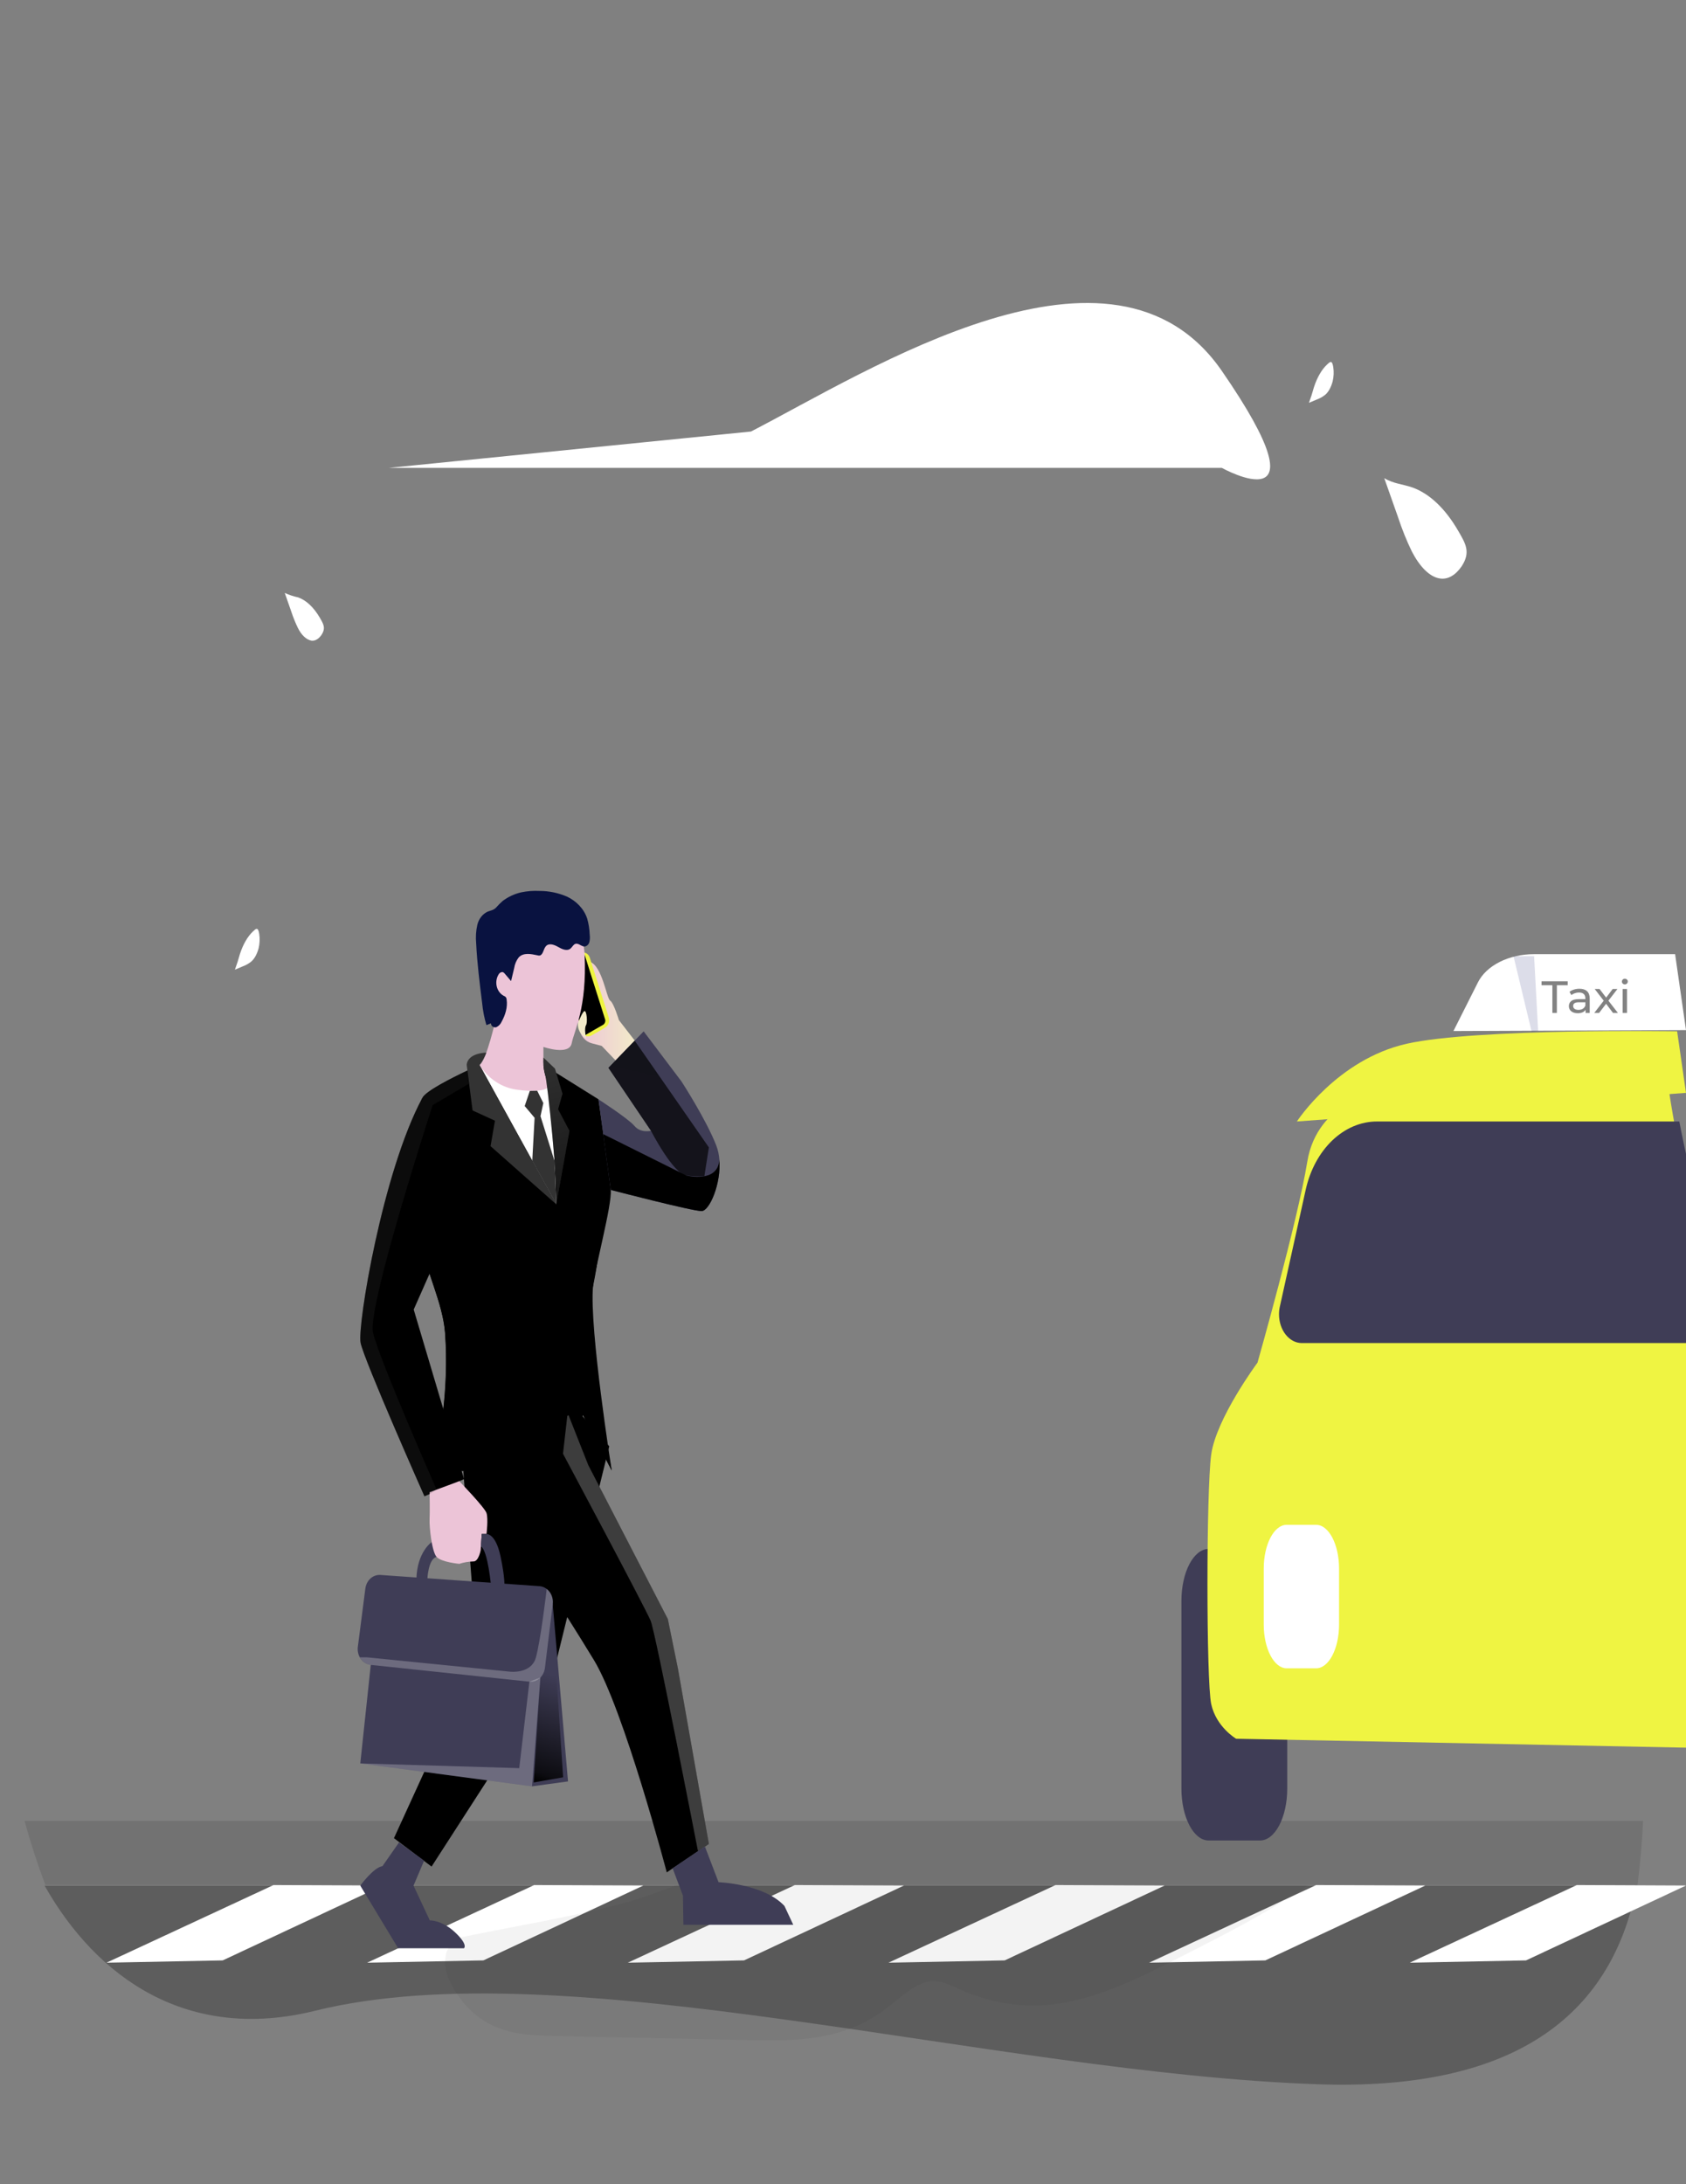 <svg width="373" height="483" viewBox="0 0 373 483" fill="none" xmlns="http://www.w3.org/2000/svg">
<rect x="0" y="0" width="373" height="483" fill="#808080" stroke="none"/>
<g clip-path="url(#clip0)">
<path d="M286.918 248C286.918 248 295.828 234.26 311.229 230.807C326.631 227.354 371.037 228.059 371.037 228.059L373 241.671L286.918 248Z" fill="#EFF442"/>
<path opacity="0.27" d="M363.508 402.678C363.282 407.395 362.877 412.075 362.295 416.679C362.306 416.735 362.306 416.796 362.295 416.852H10.042L9.975 416.679C8.291 412.219 6.772 407.541 5.429 402.678H363.508Z" fill="#4F4F4F"/>
<path d="M278.759 342.525H267.392C264.067 342.525 261.372 347.658 261.372 353.99V395.533C261.372 401.865 264.067 406.998 267.392 406.998H278.759C282.084 406.998 284.78 401.865 284.78 395.533V353.99C284.78 347.658 282.084 342.525 278.759 342.525Z" fill="#3F3D56"/>
<path opacity="0.27" d="M362.116 417C356.449 446.437 334.139 462.382 291.551 460.906C219.278 458.394 125.2 430.933 69.75 444.642C41.45 451.672 21.399 437.348 9.874 417H362.116Z" fill="black"/>
<path d="M60.515 416.852L23.558 434.023L49.267 433.515L84.66 416.96L60.515 416.852Z" fill="white"/>
<path d="M118.184 416.852L81.227 434.023L106.936 433.515L142.329 416.96L118.184 416.852Z" fill="white"/>
<path d="M175.853 416.852L138.896 434.023L164.605 433.515L199.998 416.96L175.853 416.852Z" fill="white"/>
<path d="M233.522 416.852L196.564 434.023L222.27 433.515L257.662 416.96L233.522 416.852Z" fill="white"/>
<path d="M291.191 416.852L254.229 434.023L279.938 433.515L315.331 416.96L291.191 416.852Z" fill="white"/>
<path d="M348.855 416.852L311.897 434.023L337.607 433.515L373 416.96L348.855 416.852Z" fill="white"/>
<path opacity="0.05" d="M289.469 416.852C280.542 422.883 271.335 427.583 262.171 432.248C252.05 437.41 241.83 442.59 231.358 443.387C225.04 443.86 218.718 442.724 212.558 440.009C210.537 439.103 208.506 438.062 206.433 438.089C202.704 438.161 199.299 441.712 195.813 444.338C186.301 451.447 175.801 451.329 165.59 451.121L121.993 450.216C114.17 450.053 105.51 449.31 99.903 438.877C99.132 437.455 98.39 435.635 98.476 433.579C98.623 429.911 101.058 428.589 102.98 428.199C114.165 425.926 125.394 424.051 136.546 421.244C140.969 420.13 145.34 418.527 149.696 416.852H289.469Z" fill="black"/>
<path d="M134.789 319.834L122.029 371.628L95.477 412.768L87.155 406.483L105.607 366.15L102.511 325.461L128.673 312.95L134.789 319.834Z" fill="black"/>
<path d="M156.823 407.756L147.511 414.046C147.511 414.046 137.999 377.934 131.379 367.073C115.994 341.828 103.424 325.058 103.424 325.058L125.506 313.104L125.781 312.95L130.152 323.997L147.748 358.03L149.974 368.961L156.823 407.756Z" fill="black"/>
<path d="M82.023 368.192L79.707 389.952L117.706 395.022L125.667 393.935L122.281 354.763L120.303 352.265L82.023 368.192Z" fill="#3F3D56"/>
<path d="M118.072 394.163L120.25 360.093L122.143 355.871L124.583 393.028L118.072 394.163Z" fill="url(#paint0_linear)"/>
<path d="M95.506 341.016C95.506 341.016 92.282 343.138 92.12 349.184H94.555C94.555 349.184 94.717 344.745 96.586 344.294L95.506 341.016Z" fill="#3F3D56"/>
<path d="M136.919 225.58L140.439 230.125L136.197 234.505L133.115 231.286L130.922 230.713C130.214 230.53 129.571 230.115 129.075 229.522C128.58 228.929 128.254 228.184 128.14 227.383C128.083 226.996 128.012 226.614 127.921 226.237C127.446 224.227 129.348 212.284 130.537 212.697C133.257 213.668 134.175 220.732 134.989 221.273C135.802 221.814 136.919 225.58 136.919 225.58Z" fill="url(#paint1_linear)"/>
<path d="M134.066 227.107C133.282 227.637 130.652 229.096 130.652 229.096C130.211 229.234 129.741 229.192 129.325 228.979C129.176 228.875 129.055 228.726 128.978 228.55C128.863 228.295 127.836 224.837 127.836 224.837L126.519 220.833L123.913 212.878L128.426 210.756C128.613 210.669 128.813 210.624 129.015 210.623C129.218 210.622 129.418 210.666 129.606 210.752C129.793 210.838 129.963 210.964 130.107 211.123C130.25 211.282 130.364 211.471 130.442 211.679L130.471 211.759L134.718 225.113C134.806 225.48 134.79 225.868 134.674 226.224C134.557 226.581 134.345 226.889 134.066 227.107Z" fill="#EFF442"/>
<path d="M133.505 226.571C132.977 226.847 129.348 228.979 129.348 228.979C129.199 228.875 129.079 228.726 129.001 228.55C128.887 228.295 127.86 224.837 127.86 224.837L126.542 220.833L125.425 215.476L129.31 211.032L133.914 225.558C133.936 225.753 133.91 225.951 133.838 226.129C133.766 226.308 133.65 226.461 133.505 226.571Z" fill="url(#paint2_linear)"/>
<path d="M135.332 325.18L128.997 312.95L121.701 327.079C121.701 327.079 109.56 326.951 102.165 325.291L101.213 325.063C98.36 324.321 96.415 323.308 96.619 321.918C96.809 320.645 97.57 316.774 98.108 311.598C98.735 306 98.86 300.347 98.479 294.722C98.136 290.272 96.381 285.759 95.059 281.67C94.377 279.757 93.885 277.767 93.59 275.735C93.086 271.185 92.605 267.69 92.211 266.189C91.64 263.998 91.478 260.885 91.559 257.645C91.707 251.222 92.786 244.264 93.433 242.795C94.08 241.326 99.844 238.398 103.377 236.738C104.961 235.98 106.088 235.487 106.088 235.487H120.222L132.407 243.097C132.407 243.097 134.785 259.676 135.117 263.123C135.431 266.486 131.522 280.715 131.189 284.497C130.371 293.926 135.332 325.18 135.332 325.18Z" fill="black"/>
<path d="M110.972 289.758L103.424 325.058H101.18C98.326 324.315 96.381 323.303 96.586 321.913C96.952 319.468 99.439 307.201 98.45 294.716C97.922 287.944 94.17 281.102 93.575 275.74L102.678 264.396L110.972 289.758Z" fill="url(#paint3_linear)"/>
<path d="M106.088 235.497L123.066 266.295C123.066 266.295 122.334 243.49 121.278 239.486C120.222 235.481 106.088 235.497 106.088 235.497Z" fill="white"/>
<path d="M109.811 224.821C109.811 224.821 107.586 234.824 106.073 235.508C107.865 238.318 110.573 240.233 113.616 240.843C115.347 241.214 122.333 241.904 121.278 239.486C120.682 238.252 120.323 236.894 120.222 235.497V231.514C120.222 231.514 125.929 233.503 126.48 230.698C127.032 227.892 129.89 222.965 129.334 211.011C128.777 199.057 112.332 202.191 110.054 204.116C107.776 206.041 106.116 217.593 109.811 224.821Z" fill="url(#paint4_linear)"/>
<path d="M115.314 197.328C116.632 197.056 117.974 196.952 119.314 197.02C121.432 197.009 123.533 197.444 125.506 198.304C127.451 199.242 129.187 200.924 129.91 203.151C130.233 204.298 130.418 205.487 130.461 206.688C130.534 207.218 130.513 207.759 130.399 208.28C130.339 208.537 130.213 208.77 130.038 208.951C129.863 209.133 129.645 209.255 129.41 209.303C128.668 209.388 127.984 208.476 127.284 208.725C126.833 208.879 126.604 209.43 126.229 209.749C125.444 210.412 124.326 209.892 123.461 209.393C122.595 208.895 121.406 208.47 120.75 209.266C120.208 209.886 120.174 211.106 119.418 211.303C119.227 211.325 119.033 211.305 118.848 211.244C117.449 210.942 115.809 210.618 114.772 211.7C114.244 212.365 113.894 213.18 113.759 214.055C113.524 215.024 113.293 215.991 113.065 216.956L111.685 215.328C111.573 215.175 111.429 215.053 111.267 214.973C111.082 214.942 110.894 214.972 110.725 215.06C110.556 215.147 110.413 215.289 110.316 215.466C109.878 216.168 109.709 217.035 109.844 217.876C109.98 218.717 110.409 219.464 111.039 219.953C111.154 220.041 111.275 220.121 111.4 220.191C111.599 220.256 111.78 220.374 111.928 220.536C112.013 220.677 112.065 220.839 112.08 221.008C112.342 222.71 111.795 224.45 110.986 225.919C110.74 226.477 110.319 226.915 109.802 227.149C109.269 227.319 108.58 226.9 108.623 226.29L107.614 226.693C107.139 225.101 106.82 223.457 106.663 221.788C106.112 217.396 105.56 213.005 105.341 208.582C105.212 207.223 105.299 205.85 105.598 204.525C105.753 203.865 106.045 203.254 106.449 202.742C106.854 202.23 107.361 201.831 107.928 201.576C108.665 201.305 109.174 201.268 109.74 200.711C110.208 200.174 110.709 199.672 111.238 199.21C112.475 198.294 113.859 197.655 115.314 197.328Z" fill="#091240"/>
<path d="M155.21 267.812C153.094 267.812 135.117 263.134 135.117 263.134L133.476 251.01L132.406 243.108C132.406 243.108 138.988 247.351 140.372 248.995C141.756 250.639 144.025 250.055 144.025 250.055L134.603 236.128L140.415 230.125L142.398 228.067L150.764 239.141C150.764 239.141 156.29 247.658 158.482 253.36C158.848 254.341 159.073 255.381 159.148 256.441C159.581 261.744 156.965 267.812 155.21 267.812Z" fill="#3F3D56"/>
<path d="M127.884 226.237C127.884 226.237 128.835 223.697 129.31 223.586C129.786 223.474 130.043 226.099 129.639 226.731C129.234 227.362 129.577 229.425 129.738 229.61C129.9 229.796 127.603 228.502 127.884 226.237Z" fill="url(#paint5_linear)"/>
<path d="M102.145 325.291L102.678 327.079L95.007 330.404L93.903 330.887C93.903 330.887 80.502 300.72 79.769 296.917C79.037 293.115 84.644 259.14 93.418 242.821C94.21 243.303 94.977 243.834 95.715 244.412C98.788 246.751 103.99 251.636 105.251 258.61L95.026 281.68L91.525 289.588L98.074 311.598L102.145 325.291Z" fill="black"/>
<path d="M101.608 327.545C101.608 327.545 107.225 333.331 107.634 334.599C108.043 335.867 107.634 339.218 107.634 339.218H106.578L106.335 342.841C106.335 342.841 105.86 345.381 104.709 345.291C103.659 345.313 102.616 345.491 101.608 345.821C101.608 345.821 97.642 345.461 96.586 344.283C95.53 343.106 94.959 337.585 95.04 336.047C95.121 334.509 95.04 329.98 95.04 329.98L101.608 327.545Z" fill="url(#paint6_linear)"/>
<path d="M107.633 339.218C107.633 339.218 109.636 339.038 110.72 344.108C111.804 349.178 111.585 351.003 111.585 351.003H108.661C108.661 351.003 107.961 342.841 106.392 341.987L106.578 339.213L107.633 339.218Z" fill="#3F3D56"/>
<path d="M122.281 354.758L120.555 368.839C120.444 369.741 120.026 370.561 119.386 371.128C118.746 371.694 117.935 371.963 117.121 371.878L82.023 368.165C81.611 368.126 81.209 367.997 80.84 367.785C80.472 367.573 80.145 367.282 79.878 366.929C79.611 366.576 79.409 366.167 79.283 365.727C79.157 365.286 79.111 364.823 79.146 364.362C79.146 364.293 79.146 364.219 79.17 364.15L80.825 351.295C80.938 350.417 81.344 349.619 81.96 349.06C82.577 348.501 83.361 348.221 84.154 348.277L119.347 350.759C120.184 350.818 120.966 351.244 121.522 351.945C122.077 352.646 122.361 353.564 122.31 354.498C122.3 354.583 122.291 354.673 122.281 354.758Z" fill="#3F3D56"/>
<path d="M151.092 419.206L148.809 413.144L155.943 408.318L158.967 416.22C158.967 416.22 168.997 416.581 173.544 421.471L175.494 425.639H151.187L151.092 419.206Z" fill="#3F3D56"/>
<path d="M84.606 412.683L88.272 407.432L93.827 411.458L91.487 416.979L95.087 424.674C95.087 424.674 97.746 424.552 100.694 427.326C103.643 430.1 102.649 430.826 102.649 430.826H88.082L79.707 416.979C79.707 416.979 82.703 412.895 84.606 412.683Z" fill="#3F3D56"/>
<path d="M107.6 232.777C107.6 232.777 103.491 232.777 103.249 235.487L104.547 245.563L109.502 247.828L108.527 253.46L123.066 266.321L106.088 235.524C106.718 234.702 107.228 233.775 107.6 232.777Z" fill="#333333"/>
<path d="M122.78 236.314L120.222 233.869C120.146 235.107 120.269 236.349 120.583 237.539C121.087 239.024 123.475 261.766 123.066 266.295L125.981 250.077L123.465 245.303L124.44 241.861L122.78 236.314Z" fill="#333333"/>
<path d="M117.216 241.236L116.08 244.588L118.272 247.186L117.754 256.68L123.066 266.3L122.685 256.749L119.575 246.826L120.203 243.925L118.847 241.199L117.216 241.236Z" fill="#333333"/>
<path d="M107.6 232.777C107.6 232.777 103.491 232.777 103.249 235.487L104.547 245.563L109.502 247.828L108.527 253.46L123.066 266.321L106.088 235.524C106.718 234.702 107.228 233.775 107.6 232.777Z" fill="url(#paint7_linear)"/>
<path d="M122.78 236.314L120.222 233.869C120.146 235.107 120.269 236.349 120.583 237.539C121.087 239.024 123.475 261.766 123.066 266.295L125.981 250.077L123.465 245.303L124.44 241.861L122.78 236.314Z" fill="url(#paint8_linear)"/>
<path d="M117.216 241.236L116.08 244.588L118.272 247.186L117.754 256.68L123.066 266.3L122.685 256.749L119.575 246.826L120.203 243.925L118.847 241.199L117.216 241.236Z" fill="url(#paint9_linear)"/>
<path d="M124.45 268.841L128.887 276.509L128.997 312.955L135.331 325.185C135.331 325.185 129.149 294.552 131.189 284.512C133.229 274.473 132.407 272.845 132.407 272.845L124.45 268.841Z" fill="url(#paint10_linear)"/>
<path opacity="0.24" d="M82.523 294.722C83.84 300.439 96.586 329.407 96.586 329.407L95.007 330.404L93.903 330.887C93.903 330.887 80.502 300.72 79.769 296.917C79.037 293.115 84.644 259.14 93.418 242.821C94.089 241.326 99.858 238.404 103.377 236.738L103.677 239.682L95.715 244.391C95.715 244.391 93.865 250.077 91.545 257.65C87.364 271.291 81.667 291.046 82.523 294.722Z" fill="#333333"/>
<path d="M155.211 267.812C153.094 267.812 135.117 263.134 135.117 263.134L133.477 251.01V250.809L151.824 259.941C151.824 259.941 158.854 261.744 159.148 256.441C159.581 261.744 156.965 267.812 155.211 267.812Z" fill="url(#paint11_linear)"/>
<path d="M144.025 250.077C144.025 250.077 148.938 259.623 151.848 259.936C153.169 260.11 154.5 260.165 155.829 260.1L156.827 253.736L140.415 230.125L134.604 236.139L144.025 250.077Z" fill="url(#paint12_linear)"/>
<path opacity="0.24" d="M156.823 407.756L154.407 409.32C154.407 409.32 145.081 361.18 143.944 358.407C142.807 355.633 124.555 321.478 124.555 321.478L125.506 313.104L125.782 312.95L130.152 323.997L147.749 358.03L149.974 368.961L156.823 407.756Z" fill="white"/>
<path opacity="0.24" d="M122.281 354.758L120.555 368.839C120.444 369.741 120.025 370.561 119.385 371.128C118.746 371.694 117.934 371.963 117.121 371.878L82.023 368.165C81.534 368.113 81.062 367.934 80.644 367.645C80.227 367.355 79.875 366.961 79.617 366.494H81.181L112.936 369.677C112.936 369.677 117.449 370.154 118.505 366.701C119.561 363.249 120.954 351.374 120.954 351.374C121.434 351.747 121.812 352.26 122.046 352.857C122.28 353.454 122.361 354.112 122.281 354.758Z" fill="white"/>
<path opacity="0.24" d="M117.121 371.878L114.871 391.002L79.707 389.952L117.706 395.022L119.556 370.965L117.121 371.878Z" fill="white"/>
<path d="M399.715 387L273.478 384.499C273.478 384.499 269.062 381.935 267.957 376.816C266.853 371.696 266.853 329.704 267.957 321.675C269.062 313.645 278.201 301.333 278.201 301.333C278.201 301.333 287.027 270.307 289.222 256.868C291.417 243.428 305.346 241 305.346 241H369.193C369.742 244.574 370.375 248.275 371.114 252.121C372.009 256.804 373.074 261.696 374.269 266.834C376.405 275.872 379.071 285.657 382.37 296.323C382.409 296.441 382.448 296.568 382.481 296.687C384.907 304.525 387.085 312.151 389.014 319.565C389.72 322.287 390.39 324.978 391.026 327.64C392.686 334.532 394.108 341.222 395.292 347.708C396.893 356.296 398.102 365.015 398.912 373.815C399.325 378.355 399.593 382.75 399.715 387Z" fill="#EFF442"/>
<path d="M312.425 107.781C310.356 107.066 308.221 106.957 306.243 105.734C307.251 108.596 308.261 111.455 309.272 114.311C310.167 117.03 311.194 119.583 312.34 121.936C314.018 125.188 316.23 127.615 318.622 127.932C320.329 128.171 322.022 127.203 323.378 125.215C325.413 122.09 324.243 120.216 322.626 117.426C319.765 112.463 316.231 109.122 312.425 107.781Z" fill="white"/>
<path d="M290.701 85.584C290.369 86.792 289.997 87.96 289.588 89.079L291.39 88.319C291.954 88.112 292.506 87.809 293.041 87.413C293.808 86.843 294.44 85.762 294.819 84.37C295.072 83.368 295.123 82.224 294.962 81.155C294.696 79.534 294.239 80.005 293.568 80.63C292.391 81.746 291.399 83.46 290.701 85.584Z" fill="white"/>
<path d="M65.946 132.098C64.954 131.89 63.969 131.563 62.998 131.12L64.424 135.195C64.85 136.485 65.337 137.697 65.88 138.818C66.669 140.421 67.733 141.433 68.88 141.67C69.695 141.78 70.502 141.316 71.149 140.366C72.1 138.881 71.558 137.994 70.792 136.662C69.432 134.31 67.753 132.729 65.946 132.098Z" fill="white"/>
<path d="M53.087 210.943C52.754 212.149 52.383 213.313 51.974 214.43L53.776 213.669C54.339 213.463 54.892 213.16 55.426 212.764C56.194 212.193 56.828 211.112 57.21 209.721C57.461 208.718 57.511 207.573 57.348 206.506C57.081 204.885 56.625 205.356 55.959 205.98C54.778 207.095 53.783 208.813 53.087 210.943Z" fill="white"/>
<path d="M384.873 297H287.96C286.629 296.983 285.358 296.305 284.422 295.112C283.485 293.918 282.96 292.307 282.96 290.628C282.961 290.055 283.024 289.485 283.146 288.934L288.86 263.123C289.818 258.773 291.88 254.939 294.729 252.208C297.578 249.476 301.058 247.998 304.636 248H371.518C371.818 249.577 372.147 251.181 372.49 252.813C373.468 257.454 374.632 262.303 375.939 267.395C378.274 276.353 381.188 286.05 384.795 296.621C384.806 296.752 384.832 296.88 384.873 297Z" fill="#3F3D56"/>
<path d="M373 373.537C372.099 374.494 371.058 375.001 369.995 375H281.695C280.202 375.002 278.768 374 277.708 372.213C276.647 370.425 276.045 367.997 276.034 365.458V337.632C276.033 336.368 276.179 335.116 276.463 333.948C276.747 332.781 277.163 331.719 277.689 330.825C278.214 329.93 278.838 329.221 279.524 328.736C280.211 328.251 280.947 328.001 281.69 328H366.636C367.978 334.804 369.127 341.408 370.085 347.811C371.375 356.273 372.348 364.866 373 373.537Z" fill="url(#paint13_linear)"/>
<path d="M373 320H322.519C314.69 305.175 286.918 297 286.918 297H367.103C369.293 304.874 371.259 312.54 373 320Z" fill="url(#paint14_linear)"/>
<path d="M291.167 337.191H284.661C281.856 337.191 279.582 341.521 279.582 346.863V359.252C279.582 364.594 281.856 368.925 284.661 368.925H291.167C293.972 368.925 296.246 364.594 296.246 359.252V346.863C296.246 341.521 293.972 337.191 291.167 337.191Z" fill="white"/>
<path d="M357.035 346.084H308.449C308.038 346.084 307.644 345.773 307.353 345.219C307.062 344.666 306.899 343.915 306.899 343.132C306.899 342.349 307.062 341.598 307.353 341.044C307.644 340.49 308.038 340.179 308.449 340.179H357.035C357.446 340.179 357.84 340.49 358.131 341.044C358.422 341.598 358.585 342.349 358.585 343.132C358.585 343.915 358.422 344.666 358.131 345.219C357.84 345.773 357.446 346.084 357.035 346.084Z" fill="#EFF442"/>
<path d="M357.035 348.52H308.449C307.593 348.52 306.899 349.842 306.899 351.473V351.482C306.899 353.112 307.593 354.434 308.449 354.434H357.035C357.891 354.434 358.585 353.112 358.585 351.482V351.473C358.585 349.842 357.891 348.52 357.035 348.52Z" fill="#EFF442"/>
<path d="M357.035 362.757H308.449C308.038 362.757 307.644 362.446 307.353 361.892C307.062 361.339 306.899 360.588 306.899 359.805C306.899 359.022 307.062 358.271 307.353 357.717C307.644 357.163 308.038 356.852 308.449 356.852H357.035C357.446 356.852 357.84 357.163 358.131 357.717C358.422 358.271 358.585 359.022 358.585 359.805C358.585 360.588 358.422 361.339 358.131 361.892C357.84 362.446 357.446 362.757 357.035 362.757Z" fill="#EFF442"/>
<path d="M321.549 228L326.962 217.253C327.872 215.424 329.553 213.84 331.773 212.721C333.993 211.601 336.643 211 339.361 211H370.59L373 227.788L321.549 228Z" fill="white"/>
<path opacity="0.16" d="M334.839 211.451L338.858 228.178L340.285 227.97L339.395 211.451H334.839Z" fill="#222A72"/>
<path d="M270.315 103.467H86L166.137 95.428C192.182 82.029 246.274 47.191 270.315 82.029C294.356 116.866 270.315 103.467 270.315 103.467Z" fill="white"/>
<path d="M343.44 217.87H341.04V217H346.83V217.87H344.43V224H343.44V217.87ZM349.426 218.65C350.159 218.65 350.719 218.83 351.106 219.19C351.499 219.55 351.696 220.087 351.696 220.8V224H350.786V223.3C350.626 223.547 350.396 223.737 350.096 223.87C349.803 223.997 349.453 224.06 349.046 224.06C348.453 224.06 347.976 223.917 347.616 223.63C347.263 223.343 347.086 222.967 347.086 222.5C347.086 222.033 347.256 221.66 347.596 221.38C347.936 221.093 348.476 220.95 349.216 220.95H350.736V220.76C350.736 220.347 350.616 220.03 350.376 219.81C350.136 219.59 349.783 219.48 349.316 219.48C349.003 219.48 348.696 219.533 348.396 219.64C348.096 219.74 347.843 219.877 347.636 220.05L347.236 219.33C347.509 219.11 347.836 218.943 348.216 218.83C348.596 218.71 348.999 218.65 349.426 218.65ZM349.206 223.32C349.573 223.32 349.889 223.24 350.156 223.08C350.423 222.913 350.616 222.68 350.736 222.38V221.64H349.256C348.443 221.64 348.036 221.913 348.036 222.46C348.036 222.727 348.139 222.937 348.346 223.09C348.553 223.243 348.839 223.32 349.206 223.32ZM356.853 224L355.323 221.97L353.773 224H352.703L354.793 221.29L352.803 218.7H353.873L355.333 220.61L356.783 218.7H357.833L355.833 221.29L357.943 224H356.853ZM358.99 218.7H359.95V224H358.99V218.7ZM359.47 217.68C359.283 217.68 359.127 217.62 359 217.5C358.88 217.38 358.82 217.233 358.82 217.06C358.82 216.887 358.88 216.74 359 216.62C359.127 216.493 359.283 216.43 359.47 216.43C359.657 216.43 359.81 216.49 359.93 216.61C360.057 216.723 360.12 216.867 360.12 217.04C360.12 217.22 360.057 217.373 359.93 217.5C359.81 217.62 359.657 217.68 359.47 217.68Z" fill="#828282"/>
</g>
<defs>
<linearGradient id="paint0_linear" x1="123.988" y1="370.854" x2="116.319" y2="393.231" gradientUnits="userSpaceOnUse">
<stop stop-opacity="0"/>
<stop offset="0.91" stop-opacity="0.8"/>
<stop offset="1"/>
</linearGradient>
<linearGradient id="paint1_linear" x1="127.836" y1="223.596" x2="140.415" y2="223.596" gradientUnits="userSpaceOnUse">
<stop stop-color="#ECC4D7"/>
<stop offset="0.42" stop-color="#EFD4D1"/>
<stop offset="1" stop-color="#F2EAC9"/>
</linearGradient>
<linearGradient id="paint2_linear" x1="3714.86" y1="2193.29" x2="3072.88" y2="1487.24" gradientUnits="userSpaceOnUse">
<stop stop-opacity="0"/>
<stop offset="0.91" stop-opacity="0.8"/>
<stop offset="1"/>
</linearGradient>
<linearGradient id="paint3_linear" x1="6604.32" y1="13927.9" x2="4748.89" y2="13976" gradientUnits="userSpaceOnUse">
<stop stop-opacity="0"/>
<stop offset="0.91" stop-opacity="0.8"/>
<stop offset="1"/>
</linearGradient>
<linearGradient id="paint4_linear" x1="9022.21" y1="16858.7" x2="10166.9" y2="16858.7" gradientUnits="userSpaceOnUse">
<stop stop-color="#ECC4D7"/>
<stop offset="0.42" stop-color="#EFD4D1"/>
<stop offset="1" stop-color="#F2EAC9"/>
</linearGradient>
<linearGradient id="paint5_linear" x1="978.356" y1="2765.19" x2="1013.58" y2="2742.51" gradientUnits="userSpaceOnUse">
<stop stop-color="#ECC4D7"/>
<stop offset="0.42" stop-color="#EFD4D1"/>
<stop offset="1" stop-color="#F2EAC9"/>
</linearGradient>
<linearGradient id="paint6_linear" x1="4682.5" y1="4178.29" x2="5026.1" y2="4178.29" gradientUnits="userSpaceOnUse">
<stop stop-color="#ECC4D7"/>
<stop offset="0.42" stop-color="#EFD4D1"/>
<stop offset="1" stop-color="#F2EAC9"/>
</linearGradient>
<linearGradient id="paint7_linear" x1="7587.5" y1="4024.02" x2="7672.65" y2="8228.75" gradientUnits="userSpaceOnUse">
<stop stop-opacity="0"/>
<stop offset="0.91" stop-opacity="0.8"/>
<stop offset="1"/>
</linearGradient>
<linearGradient id="paint8_linear" x1="118.676" y1="230.141" x2="132.818" y2="283.65" gradientUnits="userSpaceOnUse">
<stop stop-opacity="0"/>
<stop offset="0.87" stop-opacity="0.74"/>
<stop offset="0.91" stop-opacity="0.8"/>
<stop offset="1"/>
</linearGradient>
<linearGradient id="paint9_linear" x1="2837.17" y1="3232.56" x2="3320.62" y2="5261.12" gradientUnits="userSpaceOnUse">
<stop stop-opacity="0"/>
<stop offset="0.91" stop-opacity="0.8"/>
<stop offset="1"/>
</linearGradient>
<linearGradient id="paint10_linear" x1="4942.15" y1="-17995.8" x2="851.937" y2="-15214" gradientUnits="userSpaceOnUse">
<stop stop-opacity="0"/>
<stop offset="0.91" stop-opacity="0.8"/>
<stop offset="1"/>
</linearGradient>
<linearGradient id="paint11_linear" x1="11687.4" y1="2844.97" x2="11176" y2="4081.22" gradientUnits="userSpaceOnUse">
<stop stop-opacity="0"/>
<stop offset="0.91" stop-opacity="0.8"/>
<stop offset="1"/>
</linearGradient>
<linearGradient id="paint12_linear" x1="10001.6" y1="4700.09" x2="10612.9" y2="1805.99" gradientUnits="userSpaceOnUse">
<stop stop-opacity="0"/>
<stop offset="0.91" stop-opacity="0.8"/>
<stop offset="1"/>
</linearGradient>
<linearGradient id="paint13_linear" x1="60017.6" y1="16127.1" x2="65804.5" y2="26972" gradientUnits="userSpaceOnUse">
<stop stop-opacity="0"/>
<stop offset="0.91" stop-opacity="0.8"/>
<stop offset="1"/>
</linearGradient>
<linearGradient id="paint14_linear" x1="56910.7" y1="7722.78" x2="61966.3" y2="14756.6" gradientUnits="userSpaceOnUse">
<stop stop-opacity="0"/>
<stop offset="0.91" stop-opacity="0.8"/>
<stop offset="1"/>
</linearGradient>
<clipPath id="clip0">
<rect width="375" height="483" fill="white" transform="translate(-2)"/>
</clipPath>
</defs>
</svg>

